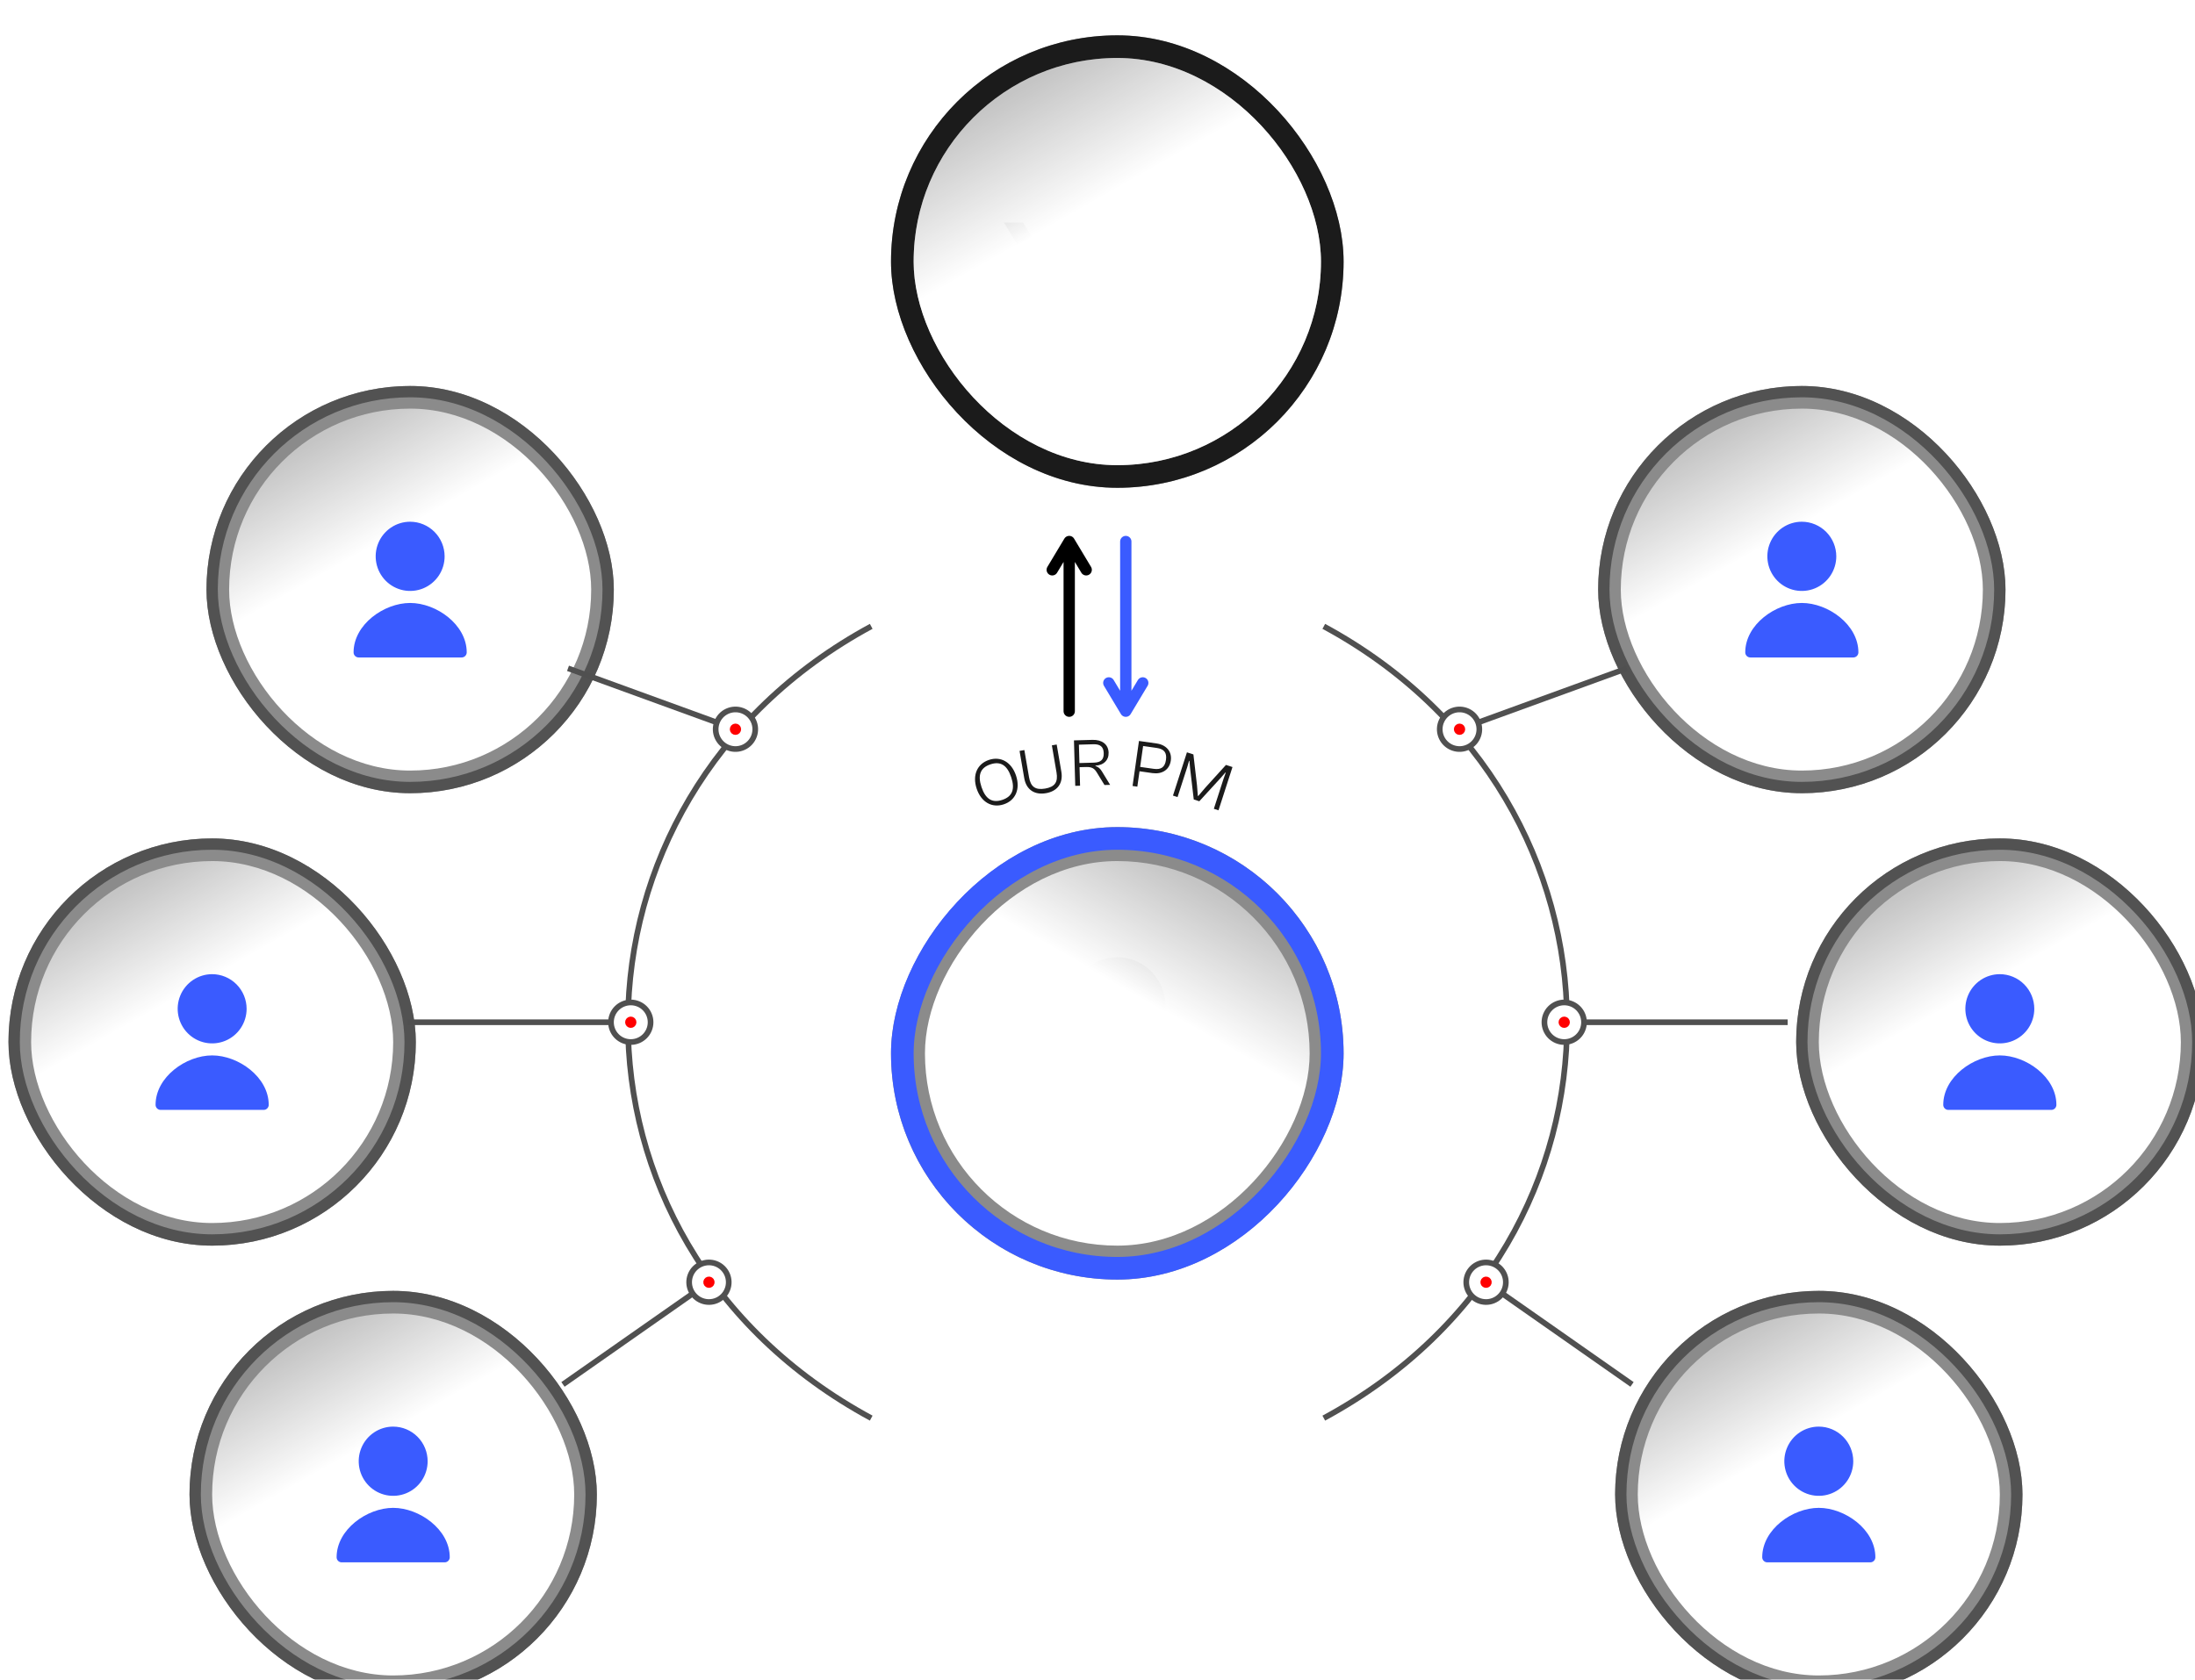 <svg  viewBox="0 0 388 297" fill="none" xmlns="http://www.w3.org/2000/svg">
<path d="M154 110.75C97.18 141.476 96.156 219.47 154 250.75" stroke="#505050"/>
<g filter="url(#filter0_i_187_6292)">
<rect x="32" y="224.75" width="72" height="72" rx="36" fill="#8B8B8B"/>
<rect x="33" y="225.75" width="70" height="70" rx="35" stroke="#525252" stroke-width="2"/>
<g style="mix-blend-mode:overlay" filter="url(#filter1_f_187_6292)">
<rect x="36" y="228.75" width="64" height="64" rx="32" fill="url(#paint0_linear_187_6292)"/>
</g>
<path d="M78 271.85C78 272.089 77.906 272.318 77.737 272.486C77.57 272.655 77.342 272.75 77.104 272.75H58.896C58.658 272.75 58.431 272.655 58.262 272.486C58.094 272.318 58 272.089 58 271.85C58 266.93 63.376 263.114 68 263.114C72.624 263.114 78 266.93 78 271.85ZM74.093 254.882C74.091 256.092 73.731 257.274 73.061 258.279C72.389 259.284 71.437 260.066 70.323 260.528C69.21 260.989 67.985 261.108 66.804 260.871C65.623 260.633 64.538 260.05 63.687 259.193C62.836 258.337 62.257 257.246 62.023 256.06C61.789 254.873 61.91 253.643 62.372 252.525C62.833 251.408 63.614 250.453 64.616 249.781C65.618 249.109 66.795 248.75 68 248.75C69.617 248.753 71.167 249.401 72.309 250.55C73.452 251.7 74.093 253.258 74.093 254.882Z" fill="#3A5BFF"/>
</g>
<path d="M123.31 223.853C122.933 224.117 122.612 224.452 122.365 224.84C122.118 225.227 121.95 225.66 121.87 226.112C121.791 226.565 121.801 227.029 121.9 227.478C122 227.927 122.187 228.351 122.45 228.728C122.714 229.104 123.049 229.425 123.437 229.672C123.824 229.919 124.257 230.087 124.709 230.167C125.162 230.247 125.626 230.237 126.075 230.137C126.524 230.038 126.948 229.851 127.325 229.587C127.701 229.324 128.022 228.988 128.269 228.601C128.516 228.213 128.684 227.781 128.764 227.328C128.844 226.875 128.834 226.411 128.734 225.963C128.635 225.514 128.448 225.089 128.184 224.713C127.921 224.336 127.585 224.015 127.198 223.768C126.81 223.521 126.378 223.353 125.925 223.273C125.472 223.194 125.008 223.204 124.56 223.303C124.111 223.403 123.686 223.59 123.31 223.853Z" fill="white" stroke="#505050" stroke-linecap="round" stroke-linejoin="round"/>
<path d="M125.03 226.311C124.922 226.387 124.848 226.503 124.825 226.633C124.802 226.764 124.832 226.898 124.908 227.007C124.984 227.116 125.1 227.19 125.23 227.213C125.361 227.236 125.495 227.206 125.604 227.13C125.713 227.054 125.787 226.938 125.81 226.807C125.833 226.677 125.803 226.542 125.727 226.434C125.651 226.325 125.535 226.251 125.404 226.228C125.273 226.205 125.139 226.235 125.03 226.311Z" fill="white" stroke="#FF0000" stroke-linecap="round" stroke-linejoin="round"/>
<path d="M122.45 228.728L99.514 244.788" stroke="#505050"/>
<g filter="url(#filter2_i_187_6292)">
<rect y="144.75" width="72" height="72" rx="36" fill="#8B8B8B"/>
<rect x="1" y="145.75" width="70" height="70" rx="35" stroke="#525252" stroke-width="2"/>
<g style="mix-blend-mode:overlay" filter="url(#filter3_f_187_6292)">
<rect x="4" y="148.75" width="64" height="64" rx="32" fill="url(#paint1_linear_187_6292)"/>
</g>
<path d="M46 191.85C46 192.089 45.906 192.318 45.737 192.486C45.569 192.655 45.342 192.75 45.104 192.75H26.896C26.658 192.75 26.43 192.655 26.262 192.486C26.094 192.318 26 192.089 26 191.85C26 186.93 31.376 183.114 36 183.114C40.624 183.114 46 186.93 46 191.85ZM42.093 174.882C42.091 176.092 41.731 177.274 41.06 178.279C40.389 179.284 39.437 180.066 38.324 180.528C37.21 180.989 35.985 181.108 34.804 180.871C33.623 180.633 32.538 180.05 31.687 179.193C30.836 178.337 30.257 177.246 30.023 176.06C29.789 174.873 29.91 173.643 30.372 172.525C30.833 171.408 31.614 170.453 32.616 169.781C33.618 169.109 34.795 168.75 36 168.75C37.617 168.753 39.167 169.401 40.309 170.55C41.452 171.7 42.093 173.258 42.093 174.882Z" fill="#3A5BFF"/>
</g>
<path d="M111.5 177.25C111.04 177.25 110.585 177.341 110.161 177.516C109.736 177.692 109.35 177.95 109.025 178.275C108.7 178.6 108.442 178.986 108.266 179.411C108.091 179.835 108 180.29 108 180.75C108 181.21 108.091 181.665 108.266 182.089C108.442 182.514 108.7 182.9 109.025 183.225C109.35 183.55 109.736 183.808 110.161 183.984C110.585 184.159 111.04 184.25 111.5 184.25C111.96 184.25 112.415 184.159 112.839 183.984C113.264 183.808 113.65 183.55 113.975 183.225C114.3 182.9 114.558 182.514 114.734 182.089C114.909 181.665 115 181.21 115 180.75C115 180.29 114.909 179.835 114.734 179.411C114.558 178.986 114.3 178.6 113.975 178.275C113.65 177.95 113.264 177.692 112.839 177.516C112.415 177.341 111.96 177.25 111.5 177.25Z" fill="white" stroke="#505050" stroke-linecap="round" stroke-linejoin="round"/>
<path d="M111.5 180.25C111.367 180.25 111.24 180.303 111.146 180.396C111.053 180.49 111 180.617 111 180.75C111 180.883 111.053 181.01 111.146 181.104C111.24 181.197 111.367 181.25 111.5 181.25C111.633 181.25 111.76 181.197 111.854 181.104C111.947 181.01 112 180.883 112 180.75C112 180.617 111.947 180.49 111.854 180.396C111.76 180.303 111.633 180.25 111.5 180.25Z" fill="white" stroke="#FF0000" stroke-linecap="round" stroke-linejoin="round"/>
<path d="M108 180.75H72" stroke="#505050"/>
<g filter="url(#filter4_i_187_6292)">
<rect x="35" y="64.75" width="72" height="72" rx="36" fill="#8B8B8B"/>
<rect x="36" y="65.75" width="70" height="70" rx="35" stroke="#525252" stroke-width="2"/>
<g style="mix-blend-mode:overlay" filter="url(#filter5_f_187_6292)">
<rect x="39" y="68.75" width="64" height="64" rx="32" fill="url(#paint2_linear_187_6292)"/>
</g>
<path d="M81 111.85C81 112.089 80.906 112.318 80.737 112.486C80.57 112.655 80.342 112.75 80.104 112.75H61.896C61.658 112.75 61.431 112.655 61.262 112.486C61.094 112.318 61 112.089 61 111.85C61 106.93 66.376 103.114 71 103.114C75.624 103.114 81 106.93 81 111.85ZM77.093 94.882C77.091 96.092 76.731 97.274 76.061 98.279C75.389 99.284 74.437 100.066 73.323 100.528C72.21 100.989 70.985 101.108 69.804 100.871C68.623 100.633 67.538 100.05 66.687 99.193C65.836 98.337 65.257 97.246 65.023 96.059C64.789 94.873 64.91 93.643 65.372 92.525C65.833 91.408 66.614 90.453 67.616 89.781C68.618 89.109 69.795 88.75 71 88.75C72.617 88.753 74.167 89.401 75.309 90.55C76.452 91.7 77.093 93.258 77.093 94.882Z" fill="#3A5BFF"/>
</g>
<path d="M131.202 125.653C130.77 125.496 130.311 125.425 129.852 125.445C129.393 125.465 128.942 125.576 128.526 125.77C128.109 125.964 127.735 126.239 127.424 126.577C127.114 126.916 126.873 127.313 126.716 127.745C126.559 128.177 126.488 128.635 126.508 129.095C126.528 129.554 126.638 130.005 126.833 130.421C127.027 130.838 127.301 131.212 127.64 131.522C127.979 131.833 128.376 132.074 128.808 132.231C129.24 132.388 129.698 132.459 130.157 132.439C130.617 132.419 131.067 132.308 131.484 132.114C131.9 131.92 132.275 131.645 132.585 131.307C132.896 130.968 133.136 130.571 133.294 130.139C133.451 129.707 133.521 129.248 133.501 128.789C133.481 128.33 133.371 127.879 133.177 127.463C132.983 127.046 132.708 126.672 132.369 126.361C132.03 126.051 131.634 125.81 131.202 125.653Z" fill="white" stroke="#505050" stroke-linecap="round" stroke-linejoin="round"/>
<path d="M130.176 128.472C130.051 128.427 129.914 128.433 129.793 128.489C129.673 128.545 129.58 128.646 129.535 128.771C129.489 128.896 129.495 129.033 129.551 129.153C129.608 129.273 129.709 129.366 129.834 129.412C129.958 129.457 130.096 129.451 130.216 129.395C130.336 129.339 130.429 129.238 130.474 129.113C130.52 128.988 130.514 128.851 130.458 128.731C130.402 128.61 130.3 128.517 130.176 128.472Z" fill="white" stroke="#FF0000" stroke-linecap="round" stroke-linejoin="round"/>
<path d="M126.716 127.745L100.404 118.169" stroke="#505050"/>
<g filter="url(#filter6_i_187_6292)">
<rect width="80" height="80" rx="40" transform="matrix(-1 0 0 1 234 140.75)" fill="#8B8B8B"/>
<rect x="-2" y="2" width="76" height="76" rx="38" transform="matrix(-1 0 0 1 230 140.75)" stroke="#3A5BFF" stroke-width="4"/>
<path d="M180 196.475C180 196.813 180.132 197.137 180.367 197.377C180.603 197.616 180.922 197.75 181.254 197.75H206.746C207.078 197.75 207.397 197.616 207.633 197.377C207.868 197.137 208 196.813 208 196.475C208 189.505 200.473 184.099 194 184.099C187.527 184.099 180 189.505 180 196.475ZM185.47 172.437C185.473 174.151 185.976 175.826 186.915 177.249C187.855 178.673 189.188 179.781 190.747 180.435C192.306 181.089 194.021 181.258 195.674 180.921C197.328 180.585 198.847 179.758 200.038 178.545C201.229 177.331 202.04 175.787 202.368 174.105C202.696 172.424 202.526 170.681 201.88 169.098C201.233 167.515 200.14 166.162 198.738 165.21C197.335 164.258 195.686 163.75 194 163.75C191.736 163.755 189.566 164.672 187.967 166.3C186.368 167.929 185.47 170.136 185.47 172.437Z" fill="#505050"/>
<g style="mix-blend-mode:overlay" filter="url(#filter7_f_187_6292)">
<rect width="68" height="68" rx="34" transform="matrix(-1 0 0 1 228 146.75)" fill="url(#paint3_linear_187_6292)"/>
</g>
</g>
<g filter="url(#filter8_i_187_6292)">
<rect x="154" y="0.75" width="80" height="80" rx="40" fill="#8B8B8B"/>
<rect x="156" y="2.75" width="76" height="76" rx="38" stroke="#1B1B1B" stroke-width="4"/>
<path d="M182.18 47.25H179.18V42.41L173.96 33.85H177.36L179.46 37.37L180.62 39.35H180.82L181.96 37.37L184.06 33.85H187.4L182.18 42.41V47.25ZM192.994 47.45C188.994 47.45 186.554 44.73 186.554 40.55C186.554 36.37 188.994 33.65 192.994 33.65C196.994 33.65 199.414 36.37 199.414 40.55C199.414 44.73 196.994 47.45 192.994 47.45ZM192.994 44.55C195.294 44.55 196.214 43.69 196.214 40.55C196.214 37.41 195.294 36.55 192.994 36.55C190.694 36.55 189.754 37.41 189.754 40.55C189.754 43.69 190.694 44.55 192.994 44.55ZM206.678 47.45C202.778 47.45 200.798 45.37 200.798 42.03V33.85H203.778V41.99C203.778 43.91 204.458 44.55 206.678 44.55C208.878 44.55 209.558 43.91 209.558 41.99V33.85H212.558V42.03C212.558 45.37 210.578 47.45 206.678 47.45Z" fill="#1B1B1B"/>
<g style="mix-blend-mode:overlay" filter="url(#filter9_f_187_6292)">
<rect x="158" y="4.75" width="72" height="72" rx="36" fill="url(#paint4_linear_187_6292)"/>
</g>
</g>
<path d="M234 110.75C290.82 141.476 291.844 219.47 234 250.75" stroke="#505050"/>
<g filter="url(#filter10_i_187_6292)">
<rect x="284" y="224.75" width="72" height="72" rx="36" fill="#8B8B8B"/>
<rect x="285" y="225.75" width="70" height="70" rx="35" stroke="#525252" stroke-width="2"/>
<g style="mix-blend-mode:overlay" filter="url(#filter11_f_187_6292)">
<rect x="288" y="228.75" width="64" height="64" rx="32" fill="url(#paint5_linear_187_6292)"/>
</g>
<path d="M330 271.85C330 272.089 329.906 272.318 329.738 272.486C329.57 272.655 329.342 272.75 329.104 272.75H310.896C310.658 272.75 310.43 272.655 310.262 272.486C310.094 272.318 310 272.089 310 271.85C310 266.93 315.376 263.114 320 263.114C324.624 263.114 330 266.93 330 271.85ZM326.093 254.882C326.091 256.092 325.731 257.274 325.06 258.279C324.39 259.284 323.437 260.066 322.323 260.528C321.21 260.989 319.985 261.108 318.804 260.871C317.623 260.633 316.538 260.05 315.687 259.193C314.836 258.337 314.257 257.246 314.023 256.06C313.789 254.873 313.91 253.643 314.372 252.525C314.833 251.408 315.614 250.453 316.616 249.781C317.618 249.109 318.795 248.75 320 248.75C321.617 248.753 323.167 249.401 324.309 250.55C325.452 251.7 326.093 253.258 326.093 254.882Z" fill="#3A5BFF"/>
</g>
<path d="M264.69 223.853C265.067 224.117 265.388 224.452 265.635 224.84C265.882 225.227 266.05 225.66 266.13 226.112C266.209 226.565 266.199 227.029 266.1 227.478C266 227.927 265.813 228.351 265.55 228.728C265.286 229.104 264.951 229.425 264.563 229.672C264.176 229.919 263.743 230.087 263.291 230.167C262.838 230.247 262.374 230.237 261.925 230.137C261.476 230.038 261.052 229.851 260.675 229.587C260.299 229.324 259.978 228.988 259.731 228.601C259.484 228.213 259.316 227.781 259.236 227.328C259.156 226.875 259.166 226.411 259.266 225.963C259.365 225.514 259.552 225.089 259.816 224.713C260.079 224.336 260.415 224.015 260.802 223.768C261.19 223.521 261.622 223.353 262.075 223.273C262.528 223.194 262.992 223.204 263.44 223.303C263.889 223.403 264.314 223.59 264.69 223.853Z" fill="white" stroke="#505050" stroke-linecap="round" stroke-linejoin="round"/>
<path d="M262.97 226.311C263.078 226.387 263.152 226.503 263.175 226.633C263.198 226.764 263.168 226.898 263.092 227.007C263.016 227.116 262.9 227.19 262.77 227.213C262.639 227.236 262.505 227.206 262.396 227.13C262.287 227.054 262.213 226.938 262.19 226.807C262.167 226.677 262.197 226.542 262.273 226.434C262.349 226.325 262.465 226.251 262.596 226.228C262.727 226.205 262.861 226.235 262.97 226.311Z" fill="white" stroke="#FF0000" stroke-linecap="round" stroke-linejoin="round"/>
<path d="M265.55 228.728L288.486 244.788" stroke="#505050"/>
<g filter="url(#filter12_i_187_6292)">
<rect x="316" y="144.75" width="72" height="72" rx="36" fill="#8B8B8B"/>
<rect x="317" y="145.75" width="70" height="70" rx="35" stroke="#525252" stroke-width="2"/>
<g style="mix-blend-mode:overlay" filter="url(#filter13_f_187_6292)">
<rect x="320" y="148.75" width="64" height="64" rx="32" fill="url(#paint6_linear_187_6292)"/>
</g>
<path d="M362 191.85C362 192.089 361.906 192.318 361.738 192.486C361.57 192.655 361.342 192.75 361.104 192.75H342.896C342.658 192.75 342.43 192.655 342.262 192.486C342.094 192.318 342 192.089 342 191.85C342 186.93 347.376 183.114 352 183.114C356.624 183.114 362 186.93 362 191.85ZM358.093 174.882C358.091 176.092 357.731 177.274 357.06 178.279C356.39 179.284 355.437 180.066 354.323 180.528C353.21 180.989 351.985 181.108 350.804 180.871C349.623 180.633 348.538 180.05 347.687 179.193C346.836 178.337 346.257 177.246 346.023 176.06C345.789 174.873 345.91 173.643 346.372 172.525C346.833 171.408 347.614 170.453 348.616 169.781C349.618 169.109 350.795 168.75 352 168.75C353.617 168.753 355.167 169.401 356.309 170.55C357.452 171.7 358.093 173.258 358.093 174.882Z" fill="#3A5BFF"/>
</g>
<path d="M276.5 177.25C276.96 177.25 277.415 177.341 277.839 177.516C278.264 177.692 278.65 177.95 278.975 178.275C279.3 178.6 279.558 178.986 279.734 179.411C279.909 179.835 280 180.29 280 180.75C280 181.21 279.909 181.665 279.734 182.089C279.558 182.514 279.3 182.9 278.975 183.225C278.65 183.55 278.264 183.808 277.839 183.984C277.415 184.159 276.96 184.25 276.5 184.25C276.04 184.25 275.585 184.159 275.161 183.984C274.736 183.808 274.35 183.55 274.025 183.225C273.7 182.9 273.442 182.514 273.266 182.089C273.091 181.665 273 181.21 273 180.75C273 180.29 273.091 179.835 273.266 179.411C273.442 178.986 273.7 178.6 274.025 178.275C274.35 177.95 274.736 177.692 275.161 177.516C275.585 177.341 276.04 177.25 276.5 177.25Z" fill="white" stroke="#505050" stroke-linecap="round" stroke-linejoin="round"/>
<path d="M276.5 180.25C276.633 180.25 276.76 180.303 276.854 180.396C276.947 180.49 277 180.617 277 180.75C277 180.883 276.947 181.01 276.854 181.104C276.76 181.197 276.633 181.25 276.5 181.25C276.367 181.25 276.24 181.197 276.146 181.104C276.053 181.01 276 180.883 276 180.75C276 180.617 276.053 180.49 276.146 180.396C276.24 180.303 276.367 180.25 276.5 180.25Z" fill="white" stroke="#FF0000" stroke-linecap="round" stroke-linejoin="round"/>
<path d="M280 180.75H316" stroke="#505050"/>
<g filter="url(#filter14_i_187_6292)">
<rect x="281" y="64.75" width="72" height="72" rx="36" fill="#8B8B8B"/>
<rect x="282" y="65.75" width="70" height="70" rx="35" stroke="#525252" stroke-width="2"/>
<g style="mix-blend-mode:overlay" filter="url(#filter15_f_187_6292)">
<rect x="285" y="68.75" width="64" height="64" rx="32" fill="url(#paint7_linear_187_6292)"/>
</g>
<path d="M327 111.85C327 112.089 326.906 112.318 326.738 112.486C326.57 112.655 326.342 112.75 326.104 112.75H307.896C307.658 112.75 307.43 112.655 307.262 112.486C307.094 112.318 307 112.089 307 111.85C307 106.93 312.376 103.114 317 103.114C321.624 103.114 327 106.93 327 111.85ZM323.093 94.882C323.091 96.092 322.731 97.274 322.06 98.279C321.39 99.284 320.437 100.066 319.323 100.528C318.21 100.989 316.985 101.108 315.804 100.871C314.623 100.633 313.538 100.05 312.687 99.193C311.836 98.337 311.257 97.246 311.023 96.059C310.789 94.873 310.91 93.643 311.372 92.525C311.833 91.408 312.614 90.453 313.616 89.781C314.618 89.109 315.795 88.75 317 88.75C318.617 88.753 320.167 89.401 321.309 90.55C322.452 91.7 323.093 93.258 323.093 94.882Z" fill="#3A5BFF"/>
</g>
<path d="M256.798 125.653C257.23 125.496 257.689 125.425 258.148 125.445C258.607 125.465 259.058 125.576 259.474 125.77C259.891 125.964 260.265 126.239 260.576 126.577C260.886 126.916 261.127 127.313 261.284 127.745C261.441 128.177 261.512 128.635 261.492 129.095C261.472 129.554 261.362 130.005 261.167 130.421C260.973 130.838 260.699 131.212 260.36 131.522C260.021 131.833 259.624 132.074 259.192 132.231C258.76 132.388 258.302 132.459 257.843 132.439C257.383 132.419 256.933 132.308 256.516 132.114C256.1 131.92 255.725 131.645 255.415 131.307C255.104 130.968 254.864 130.571 254.706 130.139C254.549 129.707 254.479 129.248 254.499 128.789C254.519 128.33 254.629 127.879 254.823 127.463C255.017 127.046 255.292 126.672 255.631 126.361C255.97 126.051 256.366 125.81 256.798 125.653Z" fill="white" stroke="#505050" stroke-linecap="round" stroke-linejoin="round"/>
<path d="M257.824 128.472C257.949 128.427 258.086 128.433 258.207 128.489C258.327 128.545 258.42 128.646 258.465 128.771C258.511 128.896 258.505 129.033 258.449 129.153C258.392 129.273 258.291 129.366 258.166 129.412C258.042 129.457 257.904 129.451 257.784 129.395C257.664 129.339 257.571 129.238 257.526 129.113C257.48 128.988 257.486 128.851 257.542 128.731C257.598 128.61 257.7 128.517 257.824 128.472Z" fill="white" stroke="#FF0000" stroke-linecap="round" stroke-linejoin="round"/>
<path d="M261.284 127.745L287.596 118.169" stroke="#505050"/>
<rect width="32" height="46" transform="translate(178 87.75)" fill="white"/>
<path d="M186 100.75L189 95.75M189 95.75L192 100.75M189 95.75V125.75" stroke="black" stroke-width="2" stroke-linecap="round" stroke-linejoin="round"/>
<path d="M196 120.75L199 125.75M199 125.75L202 120.75M199 125.75V95.75" stroke="#3A5BFF" stroke-width="2" stroke-linecap="round" stroke-linejoin="round"/>
<path d="M208.149 140.938L207.339 140.676L209.81 133.026L210.952 133.394L211.587 138.846L211.737 140.723L211.806 140.745L213.026 139.31L216.707 135.253L217.86 135.626L215.389 143.277L214.567 143.011L216.278 137.713L216.67 136.616L216.602 136.594L215.776 137.55L211.997 141.677L211.015 141.359L210.363 135.802L210.253 134.543L210.184 134.521L209.861 135.64L208.149 140.938Z" fill="#1B1B1B"/>
<path d="M201.041 139.093L200.197 138.973L201.331 131.014L204.444 131.457C206.107 131.694 207.193 132.831 206.958 134.482C206.719 136.157 205.36 136.933 203.697 136.696L201.428 136.373L201.041 139.093ZM204.464 132.248L202.064 131.906L201.538 135.601L203.938 135.943C205.233 136.127 205.917 135.667 206.103 134.36C206.287 133.065 205.759 132.432 204.464 132.248Z" fill="#1B1B1B"/>
<path d="M190.919 138.927L190.067 138.951L189.839 130.914L193.114 130.821C194.77 130.774 195.921 131.594 195.963 133.082C196.002 134.449 195.078 135.303 193.639 135.38L193.641 135.452C194.15 135.594 194.495 135.92 194.785 136.404L196.233 138.776L195.237 138.804L193.878 136.586C193.462 135.901 193.033 135.589 191.99 135.619L190.826 135.652L190.919 138.927ZM190.713 131.67L190.805 134.92L193.36 134.848C194.596 134.813 195.134 134.305 195.101 133.166C195.07 132.062 194.504 131.562 193.268 131.597L190.713 131.67Z" fill="#1B1B1B"/>
<path d="M184.889 140.249C182.867 140.596 181.401 139.642 181.046 137.572L180.222 132.77L181.073 132.624L181.897 137.426C182.187 139.117 183.011 139.731 184.749 139.433C186.464 139.139 187.048 138.284 186.758 136.592L185.934 131.79L186.786 131.644L187.61 136.446C187.965 138.516 186.888 139.906 184.889 140.249Z" fill="#1B1B1B"/>
<path d="M177.436 142.218C175.342 142.917 173.436 141.832 172.642 139.453C171.848 137.074 172.72 135.063 174.815 134.364C176.898 133.668 178.803 134.753 179.597 137.132C180.391 139.511 179.519 141.523 177.436 142.218ZM177.174 141.432C178.961 140.836 179.45 139.534 178.743 137.417C178.037 135.3 176.864 134.553 175.077 135.149C173.29 135.746 172.789 137.051 173.496 139.168C174.203 141.286 175.387 142.029 177.174 141.432Z" fill="#1B1B1B"/>
<defs>
<filter id="filter0_i_187_6292" x="32" y="224.75" width="73.25" height="73.25" filterUnits="userSpaceOnUse" color-interpolation-filters="sRGB">
<feFlood flood-opacity="0" result="BackgroundImageFix"/>
<feBlend mode="normal" in="SourceGraphic" in2="BackgroundImageFix" result="shape"/>
<feColorMatrix in="SourceAlpha" type="matrix" values="0 0 0 0 0 0 0 0 0 0 0 0 0 0 0 0 0 0 127 0" result="hardAlpha"/>
<feOffset dx="1.5" dy="3.5"/>
<feGaussianBlur stdDeviation="0.625"/>
<feComposite in2="hardAlpha" operator="arithmetic" k2="-1" k3="1"/>
<feColorMatrix type="matrix" values="0 0 0 0 1 0 0 0 0 1 0 0 0 0 1 0 0 0 1 0"/>
<feBlend mode="overlay" in2="shape" result="effect1_innerShadow_187_6292"/>
</filter>
<filter id="filter1_f_187_6292" x="32" y="224.75" width="72" height="72" filterUnits="userSpaceOnUse" color-interpolation-filters="sRGB">
<feFlood flood-opacity="0" result="BackgroundImageFix"/>
<feBlend mode="normal" in="SourceGraphic" in2="BackgroundImageFix" result="shape"/>
<feGaussianBlur stdDeviation="2" result="effect1_foregroundBlur_187_6292"/>
</filter>
<filter id="filter2_i_187_6292" x="0" y="144.75" width="73.25" height="73.25" filterUnits="userSpaceOnUse" color-interpolation-filters="sRGB">
<feFlood flood-opacity="0" result="BackgroundImageFix"/>
<feBlend mode="normal" in="SourceGraphic" in2="BackgroundImageFix" result="shape"/>
<feColorMatrix in="SourceAlpha" type="matrix" values="0 0 0 0 0 0 0 0 0 0 0 0 0 0 0 0 0 0 127 0" result="hardAlpha"/>
<feOffset dx="1.5" dy="3.5"/>
<feGaussianBlur stdDeviation="0.625"/>
<feComposite in2="hardAlpha" operator="arithmetic" k2="-1" k3="1"/>
<feColorMatrix type="matrix" values="0 0 0 0 1 0 0 0 0 1 0 0 0 0 1 0 0 0 1 0"/>
<feBlend mode="overlay" in2="shape" result="effect1_innerShadow_187_6292"/>
</filter>
<filter id="filter3_f_187_6292" x="0" y="144.75" width="72" height="72" filterUnits="userSpaceOnUse" color-interpolation-filters="sRGB">
<feFlood flood-opacity="0" result="BackgroundImageFix"/>
<feBlend mode="normal" in="SourceGraphic" in2="BackgroundImageFix" result="shape"/>
<feGaussianBlur stdDeviation="2" result="effect1_foregroundBlur_187_6292"/>
</filter>
<filter id="filter4_i_187_6292" x="35" y="64.75" width="73.25" height="73.25" filterUnits="userSpaceOnUse" color-interpolation-filters="sRGB">
<feFlood flood-opacity="0" result="BackgroundImageFix"/>
<feBlend mode="normal" in="SourceGraphic" in2="BackgroundImageFix" result="shape"/>
<feColorMatrix in="SourceAlpha" type="matrix" values="0 0 0 0 0 0 0 0 0 0 0 0 0 0 0 0 0 0 127 0" result="hardAlpha"/>
<feOffset dx="1.5" dy="3.5"/>
<feGaussianBlur stdDeviation="0.625"/>
<feComposite in2="hardAlpha" operator="arithmetic" k2="-1" k3="1"/>
<feColorMatrix type="matrix" values="0 0 0 0 1 0 0 0 0 1 0 0 0 0 1 0 0 0 1 0"/>
<feBlend mode="overlay" in2="shape" result="effect1_innerShadow_187_6292"/>
</filter>
<filter id="filter5_f_187_6292" x="35" y="64.75" width="72" height="72" filterUnits="userSpaceOnUse" color-interpolation-filters="sRGB">
<feFlood flood-opacity="0" result="BackgroundImageFix"/>
<feBlend mode="normal" in="SourceGraphic" in2="BackgroundImageFix" result="shape"/>
<feGaussianBlur stdDeviation="2" result="effect1_foregroundBlur_187_6292"/>
</filter>
<filter id="filter6_i_187_6292" x="154" y="140.75" width="81.25" height="81.25" filterUnits="userSpaceOnUse" color-interpolation-filters="sRGB">
<feFlood flood-opacity="0" result="BackgroundImageFix"/>
<feBlend mode="normal" in="SourceGraphic" in2="BackgroundImageFix" result="shape"/>
<feColorMatrix in="SourceAlpha" type="matrix" values="0 0 0 0 0 0 0 0 0 0 0 0 0 0 0 0 0 0 127 0" result="hardAlpha"/>
<feOffset dx="3.5" dy="5.5"/>
<feGaussianBlur stdDeviation="0.625"/>
<feComposite in2="hardAlpha" operator="arithmetic" k2="-1" k3="1"/>
<feColorMatrix type="matrix" values="0 0 0 0 1 0 0 0 0 1 0 0 0 0 1 0 0 0 1 0"/>
<feBlend mode="overlay" in2="shape" result="effect1_innerShadow_187_6292"/>
</filter>
<filter id="filter7_f_187_6292" x="156" y="142.75" width="76" height="76" filterUnits="userSpaceOnUse" color-interpolation-filters="sRGB">
<feFlood flood-opacity="0" result="BackgroundImageFix"/>
<feBlend mode="normal" in="SourceGraphic" in2="BackgroundImageFix" result="shape"/>
<feGaussianBlur stdDeviation="2" result="effect1_foregroundBlur_187_6292"/>
</filter>
<filter id="filter8_i_187_6292" x="154" y="0.75" width="81.25" height="81.25" filterUnits="userSpaceOnUse" color-interpolation-filters="sRGB">
<feFlood flood-opacity="0" result="BackgroundImageFix"/>
<feBlend mode="normal" in="SourceGraphic" in2="BackgroundImageFix" result="shape"/>
<feColorMatrix in="SourceAlpha" type="matrix" values="0 0 0 0 0 0 0 0 0 0 0 0 0 0 0 0 0 0 127 0" result="hardAlpha"/>
<feOffset dx="3.5" dy="5.5"/>
<feGaussianBlur stdDeviation="0.625"/>
<feComposite in2="hardAlpha" operator="arithmetic" k2="-1" k3="1"/>
<feColorMatrix type="matrix" values="0 0 0 0 1 0 0 0 0 1 0 0 0 0 1 0 0 0 1 0"/>
<feBlend mode="overlay" in2="shape" result="effect1_innerShadow_187_6292"/>
</filter>
<filter id="filter9_f_187_6292" x="154" y="0.75" width="80" height="80" filterUnits="userSpaceOnUse" color-interpolation-filters="sRGB">
<feFlood flood-opacity="0" result="BackgroundImageFix"/>
<feBlend mode="normal" in="SourceGraphic" in2="BackgroundImageFix" result="shape"/>
<feGaussianBlur stdDeviation="2" result="effect1_foregroundBlur_187_6292"/>
</filter>
<filter id="filter10_i_187_6292" x="284" y="224.75" width="73.25" height="73.25" filterUnits="userSpaceOnUse" color-interpolation-filters="sRGB">
<feFlood flood-opacity="0" result="BackgroundImageFix"/>
<feBlend mode="normal" in="SourceGraphic" in2="BackgroundImageFix" result="shape"/>
<feColorMatrix in="SourceAlpha" type="matrix" values="0 0 0 0 0 0 0 0 0 0 0 0 0 0 0 0 0 0 127 0" result="hardAlpha"/>
<feOffset dx="1.5" dy="3.5"/>
<feGaussianBlur stdDeviation="0.625"/>
<feComposite in2="hardAlpha" operator="arithmetic" k2="-1" k3="1"/>
<feColorMatrix type="matrix" values="0 0 0 0 1 0 0 0 0 1 0 0 0 0 1 0 0 0 1 0"/>
<feBlend mode="overlay" in2="shape" result="effect1_innerShadow_187_6292"/>
</filter>
<filter id="filter11_f_187_6292" x="284" y="224.75" width="72" height="72" filterUnits="userSpaceOnUse" color-interpolation-filters="sRGB">
<feFlood flood-opacity="0" result="BackgroundImageFix"/>
<feBlend mode="normal" in="SourceGraphic" in2="BackgroundImageFix" result="shape"/>
<feGaussianBlur stdDeviation="2" result="effect1_foregroundBlur_187_6292"/>
</filter>
<filter id="filter12_i_187_6292" x="316" y="144.75" width="73.25" height="73.25" filterUnits="userSpaceOnUse" color-interpolation-filters="sRGB">
<feFlood flood-opacity="0" result="BackgroundImageFix"/>
<feBlend mode="normal" in="SourceGraphic" in2="BackgroundImageFix" result="shape"/>
<feColorMatrix in="SourceAlpha" type="matrix" values="0 0 0 0 0 0 0 0 0 0 0 0 0 0 0 0 0 0 127 0" result="hardAlpha"/>
<feOffset dx="1.5" dy="3.5"/>
<feGaussianBlur stdDeviation="0.625"/>
<feComposite in2="hardAlpha" operator="arithmetic" k2="-1" k3="1"/>
<feColorMatrix type="matrix" values="0 0 0 0 1 0 0 0 0 1 0 0 0 0 1 0 0 0 1 0"/>
<feBlend mode="overlay" in2="shape" result="effect1_innerShadow_187_6292"/>
</filter>
<filter id="filter13_f_187_6292" x="316" y="144.75" width="72" height="72" filterUnits="userSpaceOnUse" color-interpolation-filters="sRGB">
<feFlood flood-opacity="0" result="BackgroundImageFix"/>
<feBlend mode="normal" in="SourceGraphic" in2="BackgroundImageFix" result="shape"/>
<feGaussianBlur stdDeviation="2" result="effect1_foregroundBlur_187_6292"/>
</filter>
<filter id="filter14_i_187_6292" x="281" y="64.75" width="73.25" height="73.25" filterUnits="userSpaceOnUse" color-interpolation-filters="sRGB">
<feFlood flood-opacity="0" result="BackgroundImageFix"/>
<feBlend mode="normal" in="SourceGraphic" in2="BackgroundImageFix" result="shape"/>
<feColorMatrix in="SourceAlpha" type="matrix" values="0 0 0 0 0 0 0 0 0 0 0 0 0 0 0 0 0 0 127 0" result="hardAlpha"/>
<feOffset dx="1.5" dy="3.5"/>
<feGaussianBlur stdDeviation="0.625"/>
<feComposite in2="hardAlpha" operator="arithmetic" k2="-1" k3="1"/>
<feColorMatrix type="matrix" values="0 0 0 0 1 0 0 0 0 1 0 0 0 0 1 0 0 0 1 0"/>
<feBlend mode="overlay" in2="shape" result="effect1_innerShadow_187_6292"/>
</filter>
<filter id="filter15_f_187_6292" x="281" y="64.75" width="72" height="72" filterUnits="userSpaceOnUse" color-interpolation-filters="sRGB">
<feFlood flood-opacity="0" result="BackgroundImageFix"/>
<feBlend mode="normal" in="SourceGraphic" in2="BackgroundImageFix" result="shape"/>
<feGaussianBlur stdDeviation="2" result="effect1_foregroundBlur_187_6292"/>
</filter>
<linearGradient id="paint0_linear_187_6292" x1="51.5" y1="234.25" x2="62" y2="252.75" gradientUnits="userSpaceOnUse">
<stop stop-color="white" stop-opacity="0.5"/>
<stop offset="1" stop-color="white"/>
</linearGradient>
<linearGradient id="paint1_linear_187_6292" x1="19.5" y1="154.25" x2="30" y2="172.75" gradientUnits="userSpaceOnUse">
<stop stop-color="white" stop-opacity="0.5"/>
<stop offset="1" stop-color="white"/>
</linearGradient>
<linearGradient id="paint2_linear_187_6292" x1="54.5" y1="74.25" x2="65" y2="92.75" gradientUnits="userSpaceOnUse">
<stop stop-color="white" stop-opacity="0.5"/>
<stop offset="1" stop-color="white"/>
</linearGradient>
<linearGradient id="paint3_linear_187_6292" x1="16.469" y1="5.844" x2="27.625" y2="25.5" gradientUnits="userSpaceOnUse">
<stop stop-color="white" stop-opacity="0.5"/>
<stop offset="1" stop-color="white"/>
</linearGradient>
<linearGradient id="paint4_linear_187_6292" x1="175.438" y1="10.938" x2="187.25" y2="31.75" gradientUnits="userSpaceOnUse">
<stop stop-color="white" stop-opacity="0.5"/>
<stop offset="1" stop-color="white"/>
</linearGradient>
<linearGradient id="paint5_linear_187_6292" x1="303.5" y1="234.25" x2="314" y2="252.75" gradientUnits="userSpaceOnUse">
<stop stop-color="white" stop-opacity="0.5"/>
<stop offset="1" stop-color="white"/>
</linearGradient>
<linearGradient id="paint6_linear_187_6292" x1="335.5" y1="154.25" x2="346" y2="172.75" gradientUnits="userSpaceOnUse">
<stop stop-color="white" stop-opacity="0.5"/>
<stop offset="1" stop-color="white"/>
</linearGradient>
<linearGradient id="paint7_linear_187_6292" x1="300.5" y1="74.25" x2="311" y2="92.75" gradientUnits="userSpaceOnUse">
<stop stop-color="white" stop-opacity="0.5"/>
<stop offset="1" stop-color="white"/>
</linearGradient>
</defs>
</svg>
